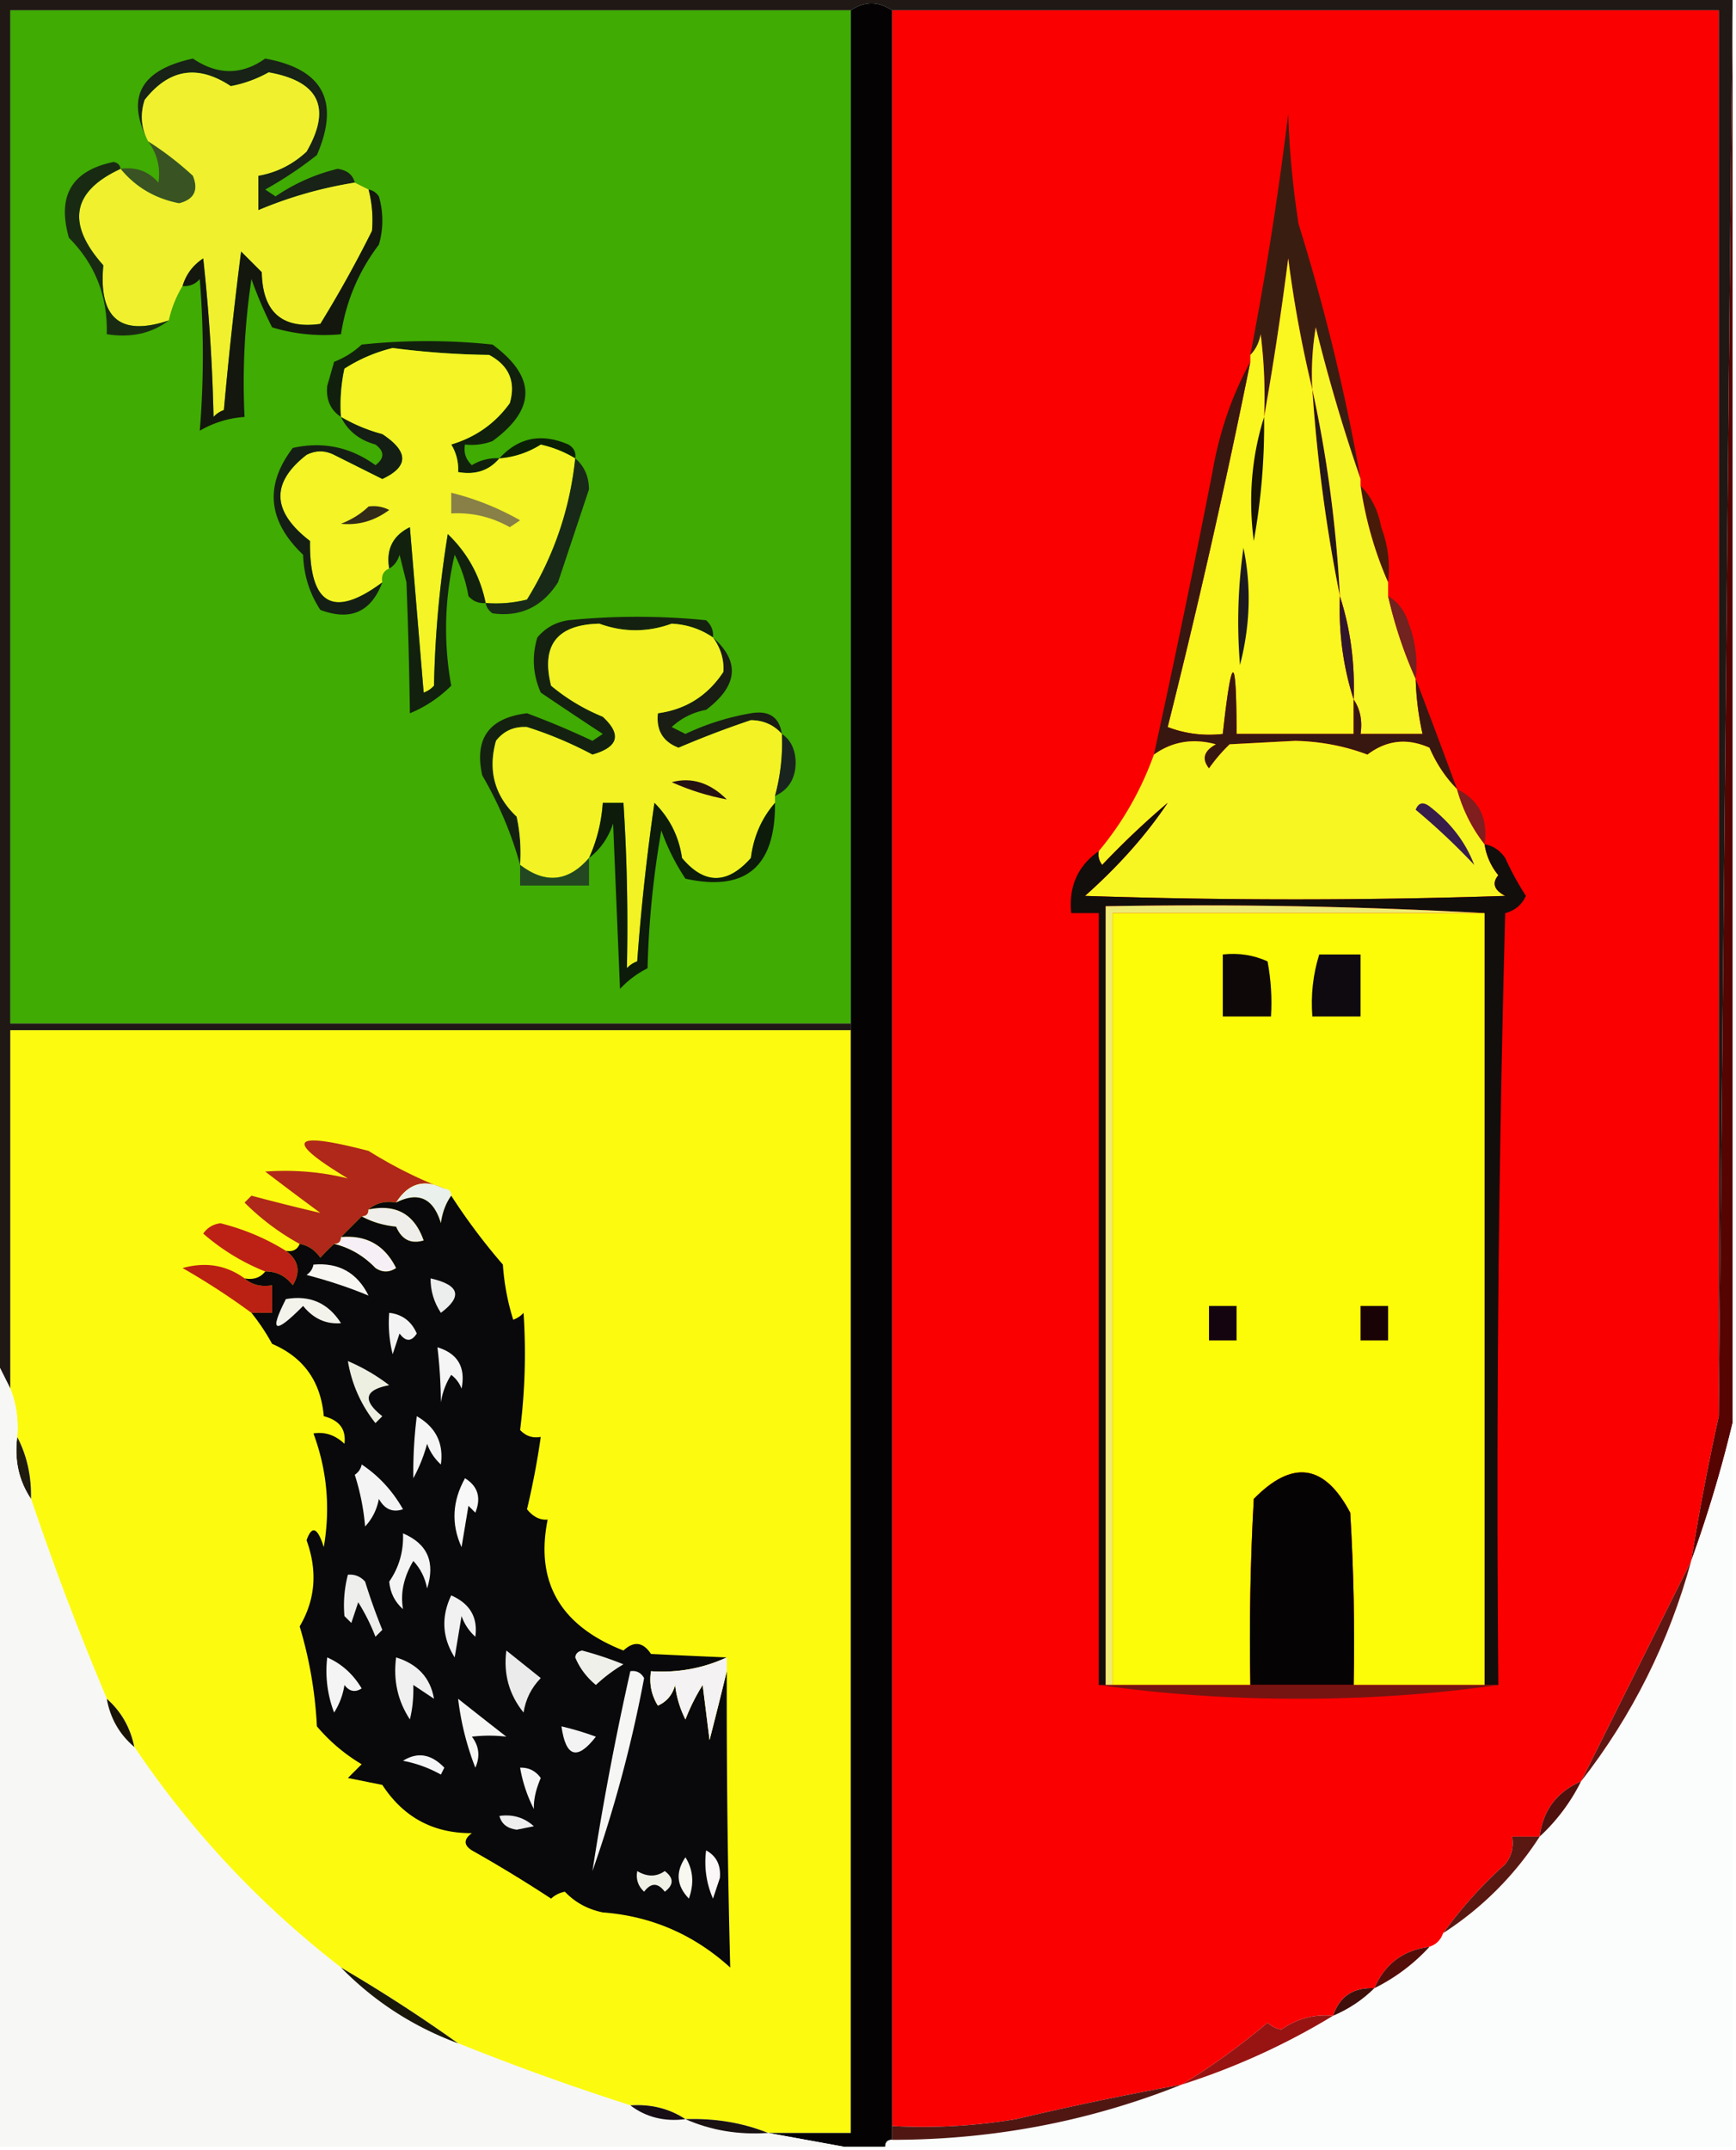 <svg xmlns="http://www.w3.org/2000/svg" width="252" height="312" style="shape-rendering:geometricPrecision;text-rendering:geometricPrecision;image-rendering:optimizeQuality;fill-rule:evenodd;clip-rule:evenodd"><path style="opacity:1" fill="#1f1814" d="M-.5-.5h252v1l-2 205V1.5h-120c-2-1.333-4-1.333-6 0H1.5v147h122v1H1.5v52l-2-4V-.5z"/><path style="opacity:1" fill="#3fab03" d="M123.5 1.5v147H1.5V1.5h122z"/><path style="opacity:1" fill="#fb0000" d="M129.5 1.5h120v204a359.875 359.875 0 0 0-4 21l-16 32c-3.525 1.525-5.525 4.191-6 8h-4c.262 1.478-.071 2.811-1 4-3.415 3.075-6.415 6.408-9 10-.333 1-1 1.667-2 2-3.809.475-6.475 2.475-8 6-3.054-.146-5.054 1.187-6 4-2.744-.252-5.244.415-7.5 2a3.943 3.943 0 0 1-2-1c-4.036 3.411-8.203 6.411-12.5 9a454.824 454.824 0 0 0-24 5 81.883 81.883 0 0 1-18 1V1.5z"/><path style="opacity:1" fill="#182216" d="M51.5 26.5a60.243 60.243 0 0 0-14 4v-5c2.64-.454 4.973-1.62 7-3.5 3.661-6.36 1.828-10.194-5.5-11.5a18.106 18.106 0 0 1-5.5 2c-4.794-3.173-8.96-2.507-12.5 2-.678 2.098-.51 4.098.5 6-3.268-6.353-1.102-10.353 6.5-12 3.592 2.417 7.092 2.417 10.5 0 8.38 1.516 10.88 6.182 7.5 14a55.93 55.93 0 0 1-7.5 5l1.5 1a27.362 27.362 0 0 1 9-4c1.376.184 2.209.85 2.5 2z"/><path style="opacity:1" fill="#560402" d="M251.5.5v206a186.207 186.207 0 0 1-6 20 359.875 359.875 0 0 1 4-21l2-205z"/><path style="opacity:1" fill="#3a5323" d="M21.5 20.5a45.586 45.586 0 0 1 6.5 5c.854 2.107.188 3.44-2 4-3.495-.686-6.328-2.352-8.5-5 2.222-.322 4.056.345 5.5 2 .322-2.189-.178-4.189-1.5-6z"/><path style="opacity:1" fill="#3a1d11" d="M197.5 69.5a249.4 249.4 0 0 1-6.5-22 40.911 40.911 0 0 0-.5 9 176.852 176.852 0 0 1-3.5-19 488.68 488.68 0 0 1-3.5 23 72.368 72.368 0 0 0-.5-12c-.232 1.237-.732 2.237-1.5 3a507.254 507.254 0 0 0 5.5-35c.171 5.364.671 10.698 1.5 16a299.24 299.24 0 0 1 9 37z"/><path style="opacity:1" fill="#f1f02f" d="m51.5 26.5 2 1a17.64 17.64 0 0 1 .5 6A173.517 173.517 0 0 1 46.5 47c-5.559.782-8.392-1.718-8.5-7.5l-3-3a598.563 598.563 0 0 0-2.5 23 3.646 3.646 0 0 0-1.5 1 266.653 266.653 0 0 0-1.5-23c-1.484.967-2.484 2.3-3 4a16.328 16.328 0 0 0-2 5c-7.046 2.353-10.212-.313-9.5-8-5.402-6.063-4.57-10.73 2.5-14 2.172 2.648 5.005 4.314 8.5 5 2.188-.56 2.854-1.893 2-4a45.586 45.586 0 0 0-6.5-5c-1.01-1.902-1.178-3.902-.5-6 3.54-4.507 7.706-5.173 12.5-2a18.106 18.106 0 0 0 5.5-2c7.328 1.306 9.161 5.14 5.5 11.5-2.027 1.88-4.36 3.046-7 3.5v5a60.243 60.243 0 0 1 14-4z"/><path style="opacity:1" fill="#182b12" d="M17.5 24.5c-7.07 3.27-7.902 7.937-2.5 14-.712 7.687 2.454 10.353 9.5 8-2.488 1.888-5.488 2.554-9 2 .149-5.514-1.684-10.18-5.5-14-1.745-6.09.421-9.758 6.5-11 .607.124.94.457 1 1z"/><path style="opacity:1" fill="#11200c" d="M72.5 66.5c-1.49 1.78-3.49 2.447-6 2a6.845 6.845 0 0 0-1-4c3.55-1.06 6.383-3.06 8.5-6 .893-3.117-.107-5.45-3-7-4.65-.058-9.316-.391-14-1a22.874 22.874 0 0 0-7 3 24.939 24.939 0 0 0-.5 7c-1.526-.992-2.193-2.492-2-4.5l1-3.5a12.417 12.417 0 0 0 4-2.5 90.496 90.496 0 0 1 19 0c6.351 4.69 6.351 9.357 0 14a8.434 8.434 0 0 1-4 .5c-.219 1.175.114 2.175 1 3a6.845 6.845 0 0 1 4-1z"/><path style="opacity:1" fill="#14170d" d="M53.5 27.5c.617.11 1.117.444 1.5 1a12.5 12.5 0 0 1 0 7c-2.937 3.874-4.77 8.207-5.5 13a25.87 25.87 0 0 1-10-1 59.58 59.58 0 0 1-3-7c-.997 6.633-1.33 13.3-1 20a14.826 14.826 0 0 0-6.5 2c.592-7.255.592-14.589 0-22-.67.752-1.504 1.086-2.5 1 .516-1.7 1.516-3.033 3-4a266.653 266.653 0 0 1 1.5 23c.414-.457.914-.79 1.5-1a598.563 598.563 0 0 1 2.5-23l3 3c.108 5.782 2.941 8.282 8.5 7.5A173.517 173.517 0 0 0 54 33.5a17.64 17.64 0 0 0-.5-6z"/><path style="opacity:1" fill="#f4f426" d="M72.5 66.5a13.143 13.143 0 0 0 6-2c1.8.402 3.467 1.07 5 2-.759 7.355-3.092 14.188-7 20.5a18.436 18.436 0 0 1-6 .5c-.802-3.912-2.635-7.245-5.5-10a156.865 156.865 0 0 0-2 22 3.643 3.643 0 0 1-1.5 1l-2-24c-2.478 1.222-3.478 3.222-3 6-.838.342-1.172 1.008-1 2-7.104 5.297-10.604 3.297-10.5-6-5.551-4.272-5.718-8.439-.5-12.5 1.333-.667 2.667-.667 4 0l7 3.5c3.843-1.795 3.843-3.962 0-6.5a23.99 23.99 0 0 1-6-2.5c-.163-2.357.003-4.69.5-7a22.874 22.874 0 0 1 7-3c4.684.609 9.35.942 14 1 2.893 1.55 3.893 3.883 3 7-2.117 2.94-4.95 4.94-8.5 6a6.845 6.845 0 0 1 1 4c2.51.447 4.51-.22 6-2z"/><path style="opacity:1" fill="#0b1f07" d="M83.5 66.5a16.498 16.498 0 0 0-5-2 13.143 13.143 0 0 1-6 2c2.755-3.018 6.089-3.685 10-2 .797.457 1.13 1.124 1 2z"/><path style="opacity:1" fill="#221918" d="M190.5 56.5c2.137 9.757 3.471 19.757 4 30-1.974-9.783-3.307-19.783-4-30z"/><path style="opacity:1" fill="#151e14" d="M49.5 60.5a23.99 23.99 0 0 0 6 2.5c3.843 2.538 3.843 4.705 0 6.5l-7-3.5c-1.333-.667-2.667-.667-4 0-5.218 4.061-5.051 8.228.5 12.5-.104 9.297 3.396 11.297 10.5 6-1.626 4.311-4.626 5.645-9 4-1.57-2.382-2.404-5.049-2.5-8-5.134-4.892-5.634-10.059-1.5-15.5 4.365-.971 8.365-.138 12 2.5 1.333-1 1.333-2 0-3-2.358-.654-4.025-1.987-5-4z"/><path style="opacity:1" fill="#f9f71f" d="M190.5 56.5c.693 10.217 2.026 20.217 4 30-.198 5.25.469 10.25 2 15v5h-17c-.019-11.91-.686-11.91-2 0a16.873 16.873 0 0 1-8-1 1156.694 1156.694 0 0 0 12-53v-1c.768-.763 1.268-1.763 1.5-3 .499 3.986.666 7.986.5 12a488.68 488.68 0 0 0 3.5-23 176.852 176.852 0 0 0 3.5 19z"/><path style="opacity:1" fill="#191301" d="M183.5 60.5a94.98 94.98 0 0 1-1.5 18c-.813-6.243-.313-12.243 1.5-18z"/><path style="opacity:1" fill="#322b18" d="M53.5 73.5a4.932 4.932 0 0 1 3 .5c-2.15 1.59-4.483 2.257-7 2 1.566-.608 2.9-1.442 4-2.5z"/><path style="opacity:1" fill="#888047" d="M65.5 71.5a39.224 39.224 0 0 1 10 4l-1.5 1c-2.639-1.494-5.472-2.161-8.5-2v-3z"/><path style="opacity:1" fill="#471b07" d="M197.5 70.5c1.536 1.525 2.536 3.525 3 6a16.874 16.874 0 0 1 1 8c-1.935-4.395-3.269-9.061-4-14z"/><path style="opacity:1" fill="#192917" d="M83.5 66.5c1.309 1.124 1.975 2.624 2 4.5L81 84.5c-2.28 3.559-5.447 5.059-9.5 4.5-.556-.383-.89-.883-1-1.5a18.436 18.436 0 0 0 6-.5c3.908-6.312 6.241-13.145 7-20.5z"/><path style="opacity:1" fill="#f7f628" d="M197.5 69.5v1c.731 4.939 2.065 9.605 4 14v2c.966 4.223 2.299 8.223 4 12a41.541 41.541 0 0 0 1 8h-9c.284-1.915-.049-3.581-1-5 .198-5.25-.469-10.25-2-15-.529-10.243-1.863-20.243-4-30a40.911 40.911 0 0 1 .5-9 249.4 249.4 0 0 0 6.5 22z"/><path style="opacity:1" fill="#30172c" d="M194.5 86.5c1.531 4.75 2.198 9.75 2 15-1.531-4.75-2.198-9.75-2-15z"/><path style="opacity:1" fill="#1c1a1e" d="M180.5 79.5c1.158 5.537.992 11.204-.5 17a76.078 76.078 0 0 1 .5-17z"/><path style="opacity:1" fill="#72221f" d="M201.5 86.5c1.443.835 2.443 2.168 3 4a16.874 16.874 0 0 1 1 8c-1.701-3.777-3.034-7.777-4-12z"/><path style="opacity:1" fill="#12200e" d="M70.5 87.5c-.996.086-1.83-.248-2.5-1a20.627 20.627 0 0 0-2-6c-1.473 6.34-1.64 12.674-.5 19a18.329 18.329 0 0 1-6 4 749.858 749.858 0 0 0-.5-19l-1-4c-.278.916-.778 1.582-1.5 2-.478-2.778.522-4.778 3-6l2 24a3.643 3.643 0 0 0 1.5-1c.151-7.396.818-14.73 2-22 2.865 2.755 4.698 6.088 5.5 10z"/><path style="opacity:1" fill="#152110" d="M103.5 92.5c-1.786-1.222-3.786-1.889-6-2-3.506 1.269-7.006 1.269-10.5 0-6.147.138-8.48 3.138-7 9a28.425 28.425 0 0 0 7.5 4.5c2.794 2.58 2.294 4.413-1.5 5.5a56.598 56.598 0 0 0-9.5-4c-1.874-.11-3.374.556-4.5 2-1.198 4.309-.198 7.976 3 11 .497 2.31.663 4.643.5 7-1.233-4.48-3.067-8.814-5.5-13-1.18-5.331.987-8.331 6.5-9a118.477 118.477 0 0 1 9.5 4l1.5-1a786.397 786.397 0 0 1-9-6c-1.152-2.606-1.318-5.273-.5-8 1.171-1.393 2.671-2.227 4.5-2.5a100.245 100.245 0 0 1 20 0c.752.67 1.086 1.504 1 2.5z"/><path style="opacity:1" fill="#191d14" d="M103.5 92.5c3.954 3.51 3.621 7.01-1 10.5-1.921.36-3.588 1.194-5 2.5l2 1a36.481 36.481 0 0 1 9.5-3c2.626-.45 4.126.55 4.5 3-1.167-1.315-2.667-1.981-4.5-2a139.233 139.233 0 0 0-10.5 4c-2.267-.862-3.267-2.529-3-5 4.06-.555 7.227-2.555 9.5-6 .122-1.782-.378-3.448-1.5-5z"/><path style="opacity:1" fill="#381710" d="M181.5 52.5a1156.694 1156.694 0 0 1-12 53 16.873 16.873 0 0 0 8 1c1.314-11.91 1.981-11.91 2 0h17v-5c.951 1.419 1.284 3.085 1 5h9a41.541 41.541 0 0 1-1-8 1184.365 1184.365 0 0 1 6 16c-1.666-1.687-3-3.687-4-6-3.225-1.441-6.225-1.107-9 1-3.307-1.25-6.807-1.916-10.5-2l-9.5.5a23.65 23.65 0 0 0-3 3.5c-1.094-1.368-.76-2.535 1-3.5-3.344-.906-6.344-.406-9 1.5a1826.27 1826.27 0 0 0 8.5-41c.989-5.77 2.822-11.104 5.5-16z"/><path style="opacity:1" fill="#f7f622" d="M211.5 114.5c.826 2.985 2.159 5.651 4 8a9.175 9.175 0 0 0 2 4.5c-.958 1.147-.625 2.147 1 3a930.035 930.035 0 0 1-61 0c4.884-4.344 8.884-8.844 12-13.5a120.496 120.496 0 0 0-9.5 9 2.428 2.428 0 0 1-.5-2c3.468-4.152 6.134-8.819 8-14 2.656-1.906 5.656-2.406 9-1.5-1.76.965-2.094 2.132-1 3.5a23.65 23.65 0 0 1 3-3.5l9.5-.5c3.693.084 7.193.75 10.5 2 2.775-2.107 5.775-2.441 9-1 1 2.313 2.334 4.313 4 6z"/><path style="opacity:1" fill="#f3f224" d="M103.5 92.5c1.122 1.552 1.622 3.218 1.5 5-2.273 3.445-5.44 5.445-9.5 6-.267 2.471.733 4.138 3 5a139.233 139.233 0 0 1 10.5-4c1.833.019 3.333.685 4.5 2a29.23 29.23 0 0 1-1 9v1c-1.946 2.234-3.113 4.901-3.5 8-3.418 3.867-6.751 3.867-10 0-.444-3.111-1.777-5.777-4-8a322.994 322.994 0 0 0-2.5 23 3.647 3.647 0 0 0-1.5 1 276.72 276.72 0 0 0-.5-24h-3c-.194 2.83-.86 5.496-2 8-3.008 3.468-6.342 3.801-10 1a24.939 24.939 0 0 0-.5-7c-3.198-3.024-4.198-6.691-3-11 1.126-1.444 2.626-2.11 4.5-2a56.598 56.598 0 0 1 9.5 4c3.794-1.087 4.294-2.92 1.5-5.5a28.425 28.425 0 0 1-7.5-4.5c-1.48-5.862.853-8.862 7-9 3.494 1.269 6.994 1.269 10.5 0 2.214.111 4.214.778 6 2z"/><path style="opacity:1" fill="#1a241f" d="M113.5 106.5c1.248.834 1.915 2.167 2 4 .011 2.417-.989 4.083-3 5a29.23 29.23 0 0 0 1-9z"/><path style="opacity:1" fill="#241212" d="M97.5 113.5c2.883-.77 5.55.063 8 2.5-2.681-.491-5.347-1.324-8-2.5z"/><path style="opacity:1" fill="#7f1d1f" d="M211.5 114.5c3.208 1.574 4.542 4.241 4 8-1.841-2.349-3.174-5.015-4-8z"/><path style="opacity:1" fill="#381c4a" d="M205.5 117.5c.397-1.025 1.063-1.192 2-.5 3.097 2.391 5.263 5.224 6.5 8.5a95.356 95.356 0 0 0-8.5-8z"/><path style="opacity:1" fill="#0d1b0a" d="M112.5 116.5c.088 9.262-4.245 12.929-13 11a31.434 31.434 0 0 1-3.5-7 134.745 134.745 0 0 0-2 20 13.923 13.923 0 0 0-4 3l-1-24c-.697 2.084-1.864 3.751-3.5 5 1.14-2.504 1.806-5.17 2-8h3a276.72 276.72 0 0 1 .5 24 3.647 3.647 0 0 1 1.5-1 322.994 322.994 0 0 1 2.5-23c2.223 2.223 3.556 4.889 4 8 3.249 3.867 6.582 3.867 10 0 .387-3.099 1.554-5.766 3.5-8z"/><path style="opacity:1" fill="#234721" d="M85.5 124.5v4h-10v-3c3.658 2.801 6.992 2.468 10-1z"/><path style="opacity:1" fill="#120e0c" d="M215.5 122.5c1.235.221 2.235.888 3 2 .87 1.907 1.87 3.74 3 5.5-.598 1.301-1.598 2.135-3 2.5-1 37.327-1.333 74.661-1 112h-2v-112a756.853 756.853 0 0 0-55-1v113h-1v-112h-4c-.39-3.853.944-6.853 4-9a2.428 2.428 0 0 0 .5 2 120.496 120.496 0 0 1 9.5-9c-3.116 4.656-7.116 9.156-12 13.5 20.333.667 40.667.667 61 0-1.625-.853-1.958-1.853-1-3a9.175 9.175 0 0 1-2-4.5z"/><path style="opacity:1" fill="#edeb73" d="M215.5 132.5h-54v112h-1v-113c18.508-.33 36.841.003 55 1z"/><path style="opacity:1" fill="#fcfb08" d="M215.5 132.5v112h-19c.166-8.34 0-16.673-.5-25-3.726-7.065-8.392-7.732-14-2-.5 8.994-.666 17.994-.5 27h-20v-112h54z"/><path style="opacity:1" fill="#0f0a0f" d="M191.5 138.5h6v9h-7c-.236-3.109.097-6.109 1-9z"/><path style="opacity:1" fill="#0e0908" d="M177.5 138.5c2.292-.256 4.459.077 6.5 1 .497 2.646.664 5.313.5 8h-7v-9z"/><path style="opacity:1" fill="#fcfb0f" d="M123.5 149.5v160h-12c-3.736-1.489-7.736-2.156-12-2-2.338-1.54-5.005-2.206-8-2a368.551 368.551 0 0 1-25-9 225.281 225.281 0 0 0-17-11c-11.749-9.08-21.749-19.747-30-32-.579-2.831-1.912-5.164-4-7a416.79 416.79 0 0 1-11-29c.08-3.281-.587-6.281-2-9 .202-2.45-.131-4.783-1-7v-52h122z"/><path style="opacity:1" fill="#040203" d="M129.5 1.5v309c-.667 0-1 .333-1 1h-6l-11-2h12V1.5c2-1.333 4-1.333 6 0z"/><path style="opacity:1" fill="#af2819" d="M64.5 172.5c-2.88-1.484-5.214-.817-7 2-1.599-.268-2.932.066-4 1 0 .667-.333 1-1 1l-3 3c0 .667-.333 1-1 1a30.968 30.968 0 0 0-2 2c-.765-1.112-1.765-1.779-3-2a35.242 35.242 0 0 1-8-6l1-1c3.423.913 6.756 1.746 10 2.5a546.255 546.255 0 0 1-8-6c4.116-.294 8.116.039 12 1-9.295-5.597-8.295-6.931 3-4 3.613 2.252 7.28 4.086 11 5.5z"/><path style="opacity:1" fill="#eaf0eb" d="M64.5 172.5c.667 0 1 .333 1 1-.79 1.109-1.29 2.442-1.5 4-1.095-3.634-3.262-4.634-6.5-3 1.786-2.817 4.12-3.484 7-2z"/><path style="opacity:1" fill="#f0eeeb" d="M53.5 175.5c3.997-.832 6.664.668 8 4.5-1.853.551-3.187-.115-4-2-1.882-.198-3.548-.698-5-1.5.667 0 1-.333 1-1z"/><path style="opacity:1" fill="#bd2116" d="M41.5 181.5c1.85 1.366 2.184 3.033 1 5-1.024-1.353-2.357-2.02-4-2a31.253 31.253 0 0 1-9-5.5c.608-.87 1.441-1.37 2.5-1.5 3.434.862 6.6 2.195 9.5 4z"/><path style="opacity:1" fill="#f6f0f6" d="M49.5 179.5c3.688-.322 6.355 1.178 8 4.5-1 .667-2 .667-3 0-1.71-1.776-3.71-2.942-6-3.5.667 0 1-.333 1-1z"/><path style="opacity:1" fill="#bb2113" d="M35.5 185.5c1.068.934 2.401 1.268 4 1v4h-3a104.97 104.97 0 0 0-10-6.5c3.363-.927 6.363-.427 9 1.5z"/><path style="opacity:1" fill="#140410" d="M175.5 189.5h4v5h-4v-5z"/><path style="opacity:1" fill="#190307" d="M197.5 189.5h4v5h-4v-5z"/><path style="opacity:1" fill="#1f1b0e" d="M2.5 208.5c1.413 2.719 2.08 5.719 2 9-1.765-2.623-2.432-5.623-2-9z"/><path style="opacity:1" fill="#060305" d="M196.5 244.5h-15c-.166-9.006 0-18.006.5-27 5.608-5.732 10.274-5.065 14 2 .5 8.327.666 16.66.5 25z"/><path style="opacity:1" fill="#09080a" d="M65.5 173.5a89.5 89.5 0 0 0 7.5 10 34.21 34.21 0 0 0 1.5 8 3.647 3.647 0 0 0 1.5-1 88.955 88.955 0 0 1-.5 17c.825.886 1.825 1.219 3 1a116.175 116.175 0 0 1-2 10.5c.884 1.098 1.884 1.598 3 1.5-1.83 9.068 1.838 15.401 11 19 1.517-1.411 2.85-1.244 4 .5 3.878.188 7.544.354 11 .5-3.466 1.592-7.133 2.258-11 2-.285 1.788.048 3.455 1 5 1.299-.59 2.132-1.59 2.5-3a14.729 14.729 0 0 0 1.5 5 29.144 29.144 0 0 1 2.5-5l1 8a838.95 838.95 0 0 0 2.5-10c-.036 14.36.131 28.693.5 43-5.279-4.794-11.446-7.461-18.5-8-2.194-.454-4.027-1.454-5.5-3a3.944 3.944 0 0 0-2 1 200.758 200.758 0 0 0-11.5-7c-1.211-.774-1.211-1.607 0-2.5-5.597.035-9.93-2.299-13-7l-5-1 2-2a25.558 25.558 0 0 1-6.5-5.5 60.878 60.878 0 0 0-2.5-14.5c2.286-3.869 2.62-8.036 1-12.5.772-2.208 1.605-1.875 2.5 1 .974-5.687.474-11.187-1.5-16.5 1.663-.265 3.163.235 4.5 1.5.268-2.09-.732-3.424-3-4-.43-5.045-2.93-8.545-7.5-10.5a30.818 30.818 0 0 0-3-4.5h3v-4c-1.599.268-2.932-.066-4-1 1.291.237 2.291-.096 3-1 1.643-.02 2.976.647 4 2 1.184-1.967.85-3.634-1-5 .992.172 1.658-.162 2-1 1.235.221 2.235.888 3 2a30.968 30.968 0 0 1 2-2c2.29.558 4.29 1.724 6 3.5 1 .667 2 .667 3 0-1.645-3.322-4.312-4.822-8-4.5l3-3c1.452.802 3.118 1.302 5 1.5.813 1.885 2.147 2.551 4 2-1.336-3.832-4.003-5.332-8-4.5 1.068-.934 2.401-1.268 4-1 3.238-1.634 5.405-.634 6.5 3 .21-1.558.71-2.891 1.5-4z"/><path style="opacity:1" fill="#f5f4f4" d="M52.5 212.5c2.473 1.643 4.473 3.81 6 6.5-1.496.507-2.663.007-3.5-1.5-.29 1.544-.956 2.877-2 4a33.995 33.995 0 0 0-1.5-7.5c.556-.383.89-.883 1-1.5z"/><path style="opacity:1" fill="#f5f5f5" d="M60.5 205.5c2.752 1.574 3.919 3.908 3.5 7a7.292 7.292 0 0 1-2-3 22.956 22.956 0 0 1-2 5 65.027 65.027 0 0 1 .5-9z"/><path style="opacity:1" fill="#edefe1" d="M50.5 197.5a27.568 27.568 0 0 1 6 3.5c-3.593.684-3.926 2.184-1 4.5l-1 1a19.406 19.406 0 0 1-4-9z"/><path style="opacity:1" fill="#f5f5f5" d="M63.5 195.5c2.952.899 4.119 2.899 3.5 6a4.451 4.451 0 0 0-1.5-2 10.255 10.255 0 0 0-1.5 4 72.532 72.532 0 0 0-.5-8z"/><path style="opacity:1" fill="#f3f3f3" d="M56.5 190.5c1.884.212 3.217 1.212 4 3-.774 1.211-1.607 1.211-2.5 0l-1 3a18.437 18.437 0 0 1-.5-6z"/><path style="opacity:1" fill="#f3f2eb" d="M41.5 188.5c3.461-.611 6.128.556 8 3.5-2.174.181-4.008-.652-5.5-2.5-4.141 4.182-4.974 3.849-2.5-1z"/><path style="opacity:1" fill="#eceded" d="M62.5 185.5c4.194.948 4.694 2.614 1.5 5-1.009-1.525-1.509-3.192-1.5-5z"/><path style="opacity:1" fill="#f7f6f3" d="M45.5 183.5c3.688-.322 6.355 1.178 8 4.5-2.71-1.136-5.71-2.136-9-3 .556-.383.89-.883 1-1.5z"/><path style="opacity:1" fill="#fbfcfc" d="M251.5 206.5v105h-123c0-.667.333-1 1-1 14.627-.003 28.627-2.67 42-8 7.788-2.486 15.121-5.819 22-10 2.295-.975 4.295-2.308 6-4a27.204 27.204 0 0 0 8-6c1-.333 1.667-1 2-2a46.728 46.728 0 0 0 14-14 27.68 27.68 0 0 0 6-8c7.428-9.522 12.761-20.189 16-32a186.207 186.207 0 0 0 6-20z"/><path style="opacity:1" fill="#f8f8f8" d="M67.5 214.5c1.877 1.159 2.377 2.826 1.5 5l-1-1-1 6c-1.521-3.333-1.355-6.667.5-10z"/><path style="opacity:1" fill="#5f1713" d="M245.5 226.5c-3.239 11.811-8.572 22.478-16 32l16-32z"/><path style="opacity:1" fill="#f4f4f4" d="M58.5 222.5c3.551 1.504 4.718 4.17 3.5 8-.29-1.544-.956-2.877-2-4-1.4 2.341-1.9 4.674-1.5 7-1.196-1.059-1.863-2.393-2-4 1.437-2.077 2.104-4.41 2-7z"/><path style="opacity:1" fill="#f7f7f5" d="m-.5 197.5 2 4c.869 2.217 1.202 4.55 1 7-.432 3.377.235 6.377 2 9a416.79 416.79 0 0 0 11 29c.498 2.826 1.831 5.16 4 7 8.251 12.253 18.251 22.92 30 32 4.807 4.909 10.474 8.576 17 11a368.551 368.551 0 0 0 25 9c2.28 1.723 4.947 2.389 8 2 3.71 1.636 7.71 2.302 12 2l11 2H-.5v-114z"/><path style="opacity:1" fill="#eeeeed" d="M50.5 228.5c.996-.086 1.83.248 2.5 1a87.287 87.287 0 0 0 2.5 7l-1 1a29.13 29.13 0 0 0-2.5-5l-1 3-1-1a17.642 17.642 0 0 1 .5-6z"/><path style="opacity:1" fill="#f1f1f1" d="M65.5 231.5c2.72 1.196 3.887 3.196 3.5 6a7.292 7.292 0 0 1-2-3l-1 6c-1.815-2.884-1.982-5.884-.5-9z"/><path style="opacity:1" fill="#f4f4f5" d="M47.5 240.5c2.1.928 3.766 2.428 5 4.5-.95.617-1.782.451-2.5-.5a10.255 10.255 0 0 1-1.5 4 16.868 16.868 0 0 1-1-8z"/><path style="opacity:1" fill="#ebebeb" d="M73.5 239.5c1.648 1.31 3.314 2.643 5 4-1.363 1.393-2.196 3.059-2.5 5-2.105-2.607-2.938-5.607-2.5-9z"/><path style="opacity:1" fill="#f0f0f0" d="M57.5 240.5c3.148.974 4.981 2.974 5.5 6l-3-2c.046 1.813-.12 3.479-.5 5-1.77-2.693-2.437-5.693-2-9z"/><path style="opacity:1" fill="#f0f0eb" d="M83.5 240.5c.06-.543.393-.876 1-1a51.256 51.256 0 0 1 6 2 22.524 22.524 0 0 0-4 3c-1.36-1.124-2.36-2.458-3-4z"/><path style="opacity:1" fill="#f5f2f4" d="M105.5 240.5v2a838.95 838.95 0 0 1-2.5 10l-1-8a29.144 29.144 0 0 0-2.5 5 14.729 14.729 0 0 1-1.5-5c-.368 1.41-1.201 2.41-2.5 3-.952-1.545-1.285-3.212-1-5 3.867.258 7.534-.408 11-2z"/><path style="opacity:1" fill="#761412" d="M159.5 244.5h58c-9.309 1.332-18.976 1.999-29 2-10.024-.001-19.691-.668-29-2z"/><path style="opacity:1" fill="#f6f6f4" d="M66.5 246.5c2.303 1.825 4.636 3.658 7 5.5a21.438 21.438 0 0 0-5 0c1.054 1.388 1.22 2.888.5 4.5a40.695 40.695 0 0 1-2.5-10z"/><path style="opacity:1" fill="#191307" d="M15.5 246.5c2.088 1.836 3.421 4.169 4 7-2.169-1.84-3.502-4.174-4-7z"/><path style="opacity:1" fill="#f6f6f5" d="M91.5 242.5c.876-.131 1.543.202 2 1a189.62 189.62 0 0 1-7.5 28 434.4 434.4 0 0 1 5.5-29z"/><path style="opacity:1" fill="#f3f3f3" d="M81.5 250.5c1.679.392 3.346.892 5 1.5-2.704 3.491-4.37 2.991-5-1.5z"/><path style="opacity:1" fill="#f4f5f6" d="M58.5 255.5c2.105-1.319 4.105-.986 6 1l-.5 1a18.158 18.158 0 0 0-5.5-2z"/><path style="opacity:1" fill="#f6f6f6" d="M75.5 256.5c1.256-.039 2.256.461 3 1.5-.717 1.652-1.05 3.152-1 4.5a20.81 20.81 0 0 1-2-6z"/><path style="opacity:1" fill="#4e110d" d="M229.5 258.5a27.68 27.68 0 0 1-6 8c.475-3.809 2.475-6.475 6-8z"/><path style="opacity:1" fill="#efefef" d="M72.5 263.5c1.929-.269 3.595.231 5 1.5l-2.5.5c-1.376-.184-2.209-.851-2.5-2z"/><path style="opacity:1" fill="#5a1812" d="M223.5 266.5a46.728 46.728 0 0 1-14 14c2.585-3.592 5.585-6.925 9-10 .929-1.189 1.262-2.522 1-4h4z"/><path style="opacity:1" fill="#f8f8f1" d="M99.5 269.5c1.122 1.788 1.289 3.788.5 6-1.8-1.865-1.966-3.865-.5-6z"/><path style="opacity:1" fill="#fbf7f8" d="M102.5 268.5c1.493.812 2.16 2.145 2 4l-1 3a13.116 13.116 0 0 1-1-7z"/><path style="opacity:1" fill="#eff0e6" d="M92.5 271.5c1.44.863 2.774.863 4 0 1.333 1 1.333 2 0 3-1-1.333-2-1.333-3 0-.886-.825-1.219-1.825-1-3z"/><path style="opacity:1" fill="#530e0a" d="M207.5 282.5a27.204 27.204 0 0 1-8 6c1.525-3.525 4.191-5.525 8-6z"/><path style="opacity:1" fill="#1a180b" d="M49.5 285.5a225.281 225.281 0 0 1 17 11c-6.526-2.424-12.193-6.091-17-11z"/><path style="opacity:1" fill="#3f0f0b" d="M199.5 288.5c-1.705 1.692-3.705 3.025-6 4 .946-2.813 2.946-4.146 6-4z"/><path style="opacity:1" fill="#971412" d="M193.5 292.5c-6.879 4.181-14.212 7.514-22 10 4.297-2.589 8.464-5.589 12.5-9a3.943 3.943 0 0 0 2 1c2.256-1.585 4.756-2.252 7.5-2z"/><path style="opacity:1" fill="#501712" d="M171.5 302.5c-13.373 5.33-27.373 7.997-42 8v-2a81.883 81.883 0 0 0 18-1 454.824 454.824 0 0 1 24-5z"/><path style="opacity:1" fill="#170e16" d="M91.5 305.5c2.995-.206 5.662.46 8 2-3.053.389-5.72-.277-8-2z"/><path style="opacity:1" fill="#1a1212" d="M99.5 307.5c4.264-.156 8.264.511 12 2-4.29.302-8.29-.364-12-2z"/></svg>